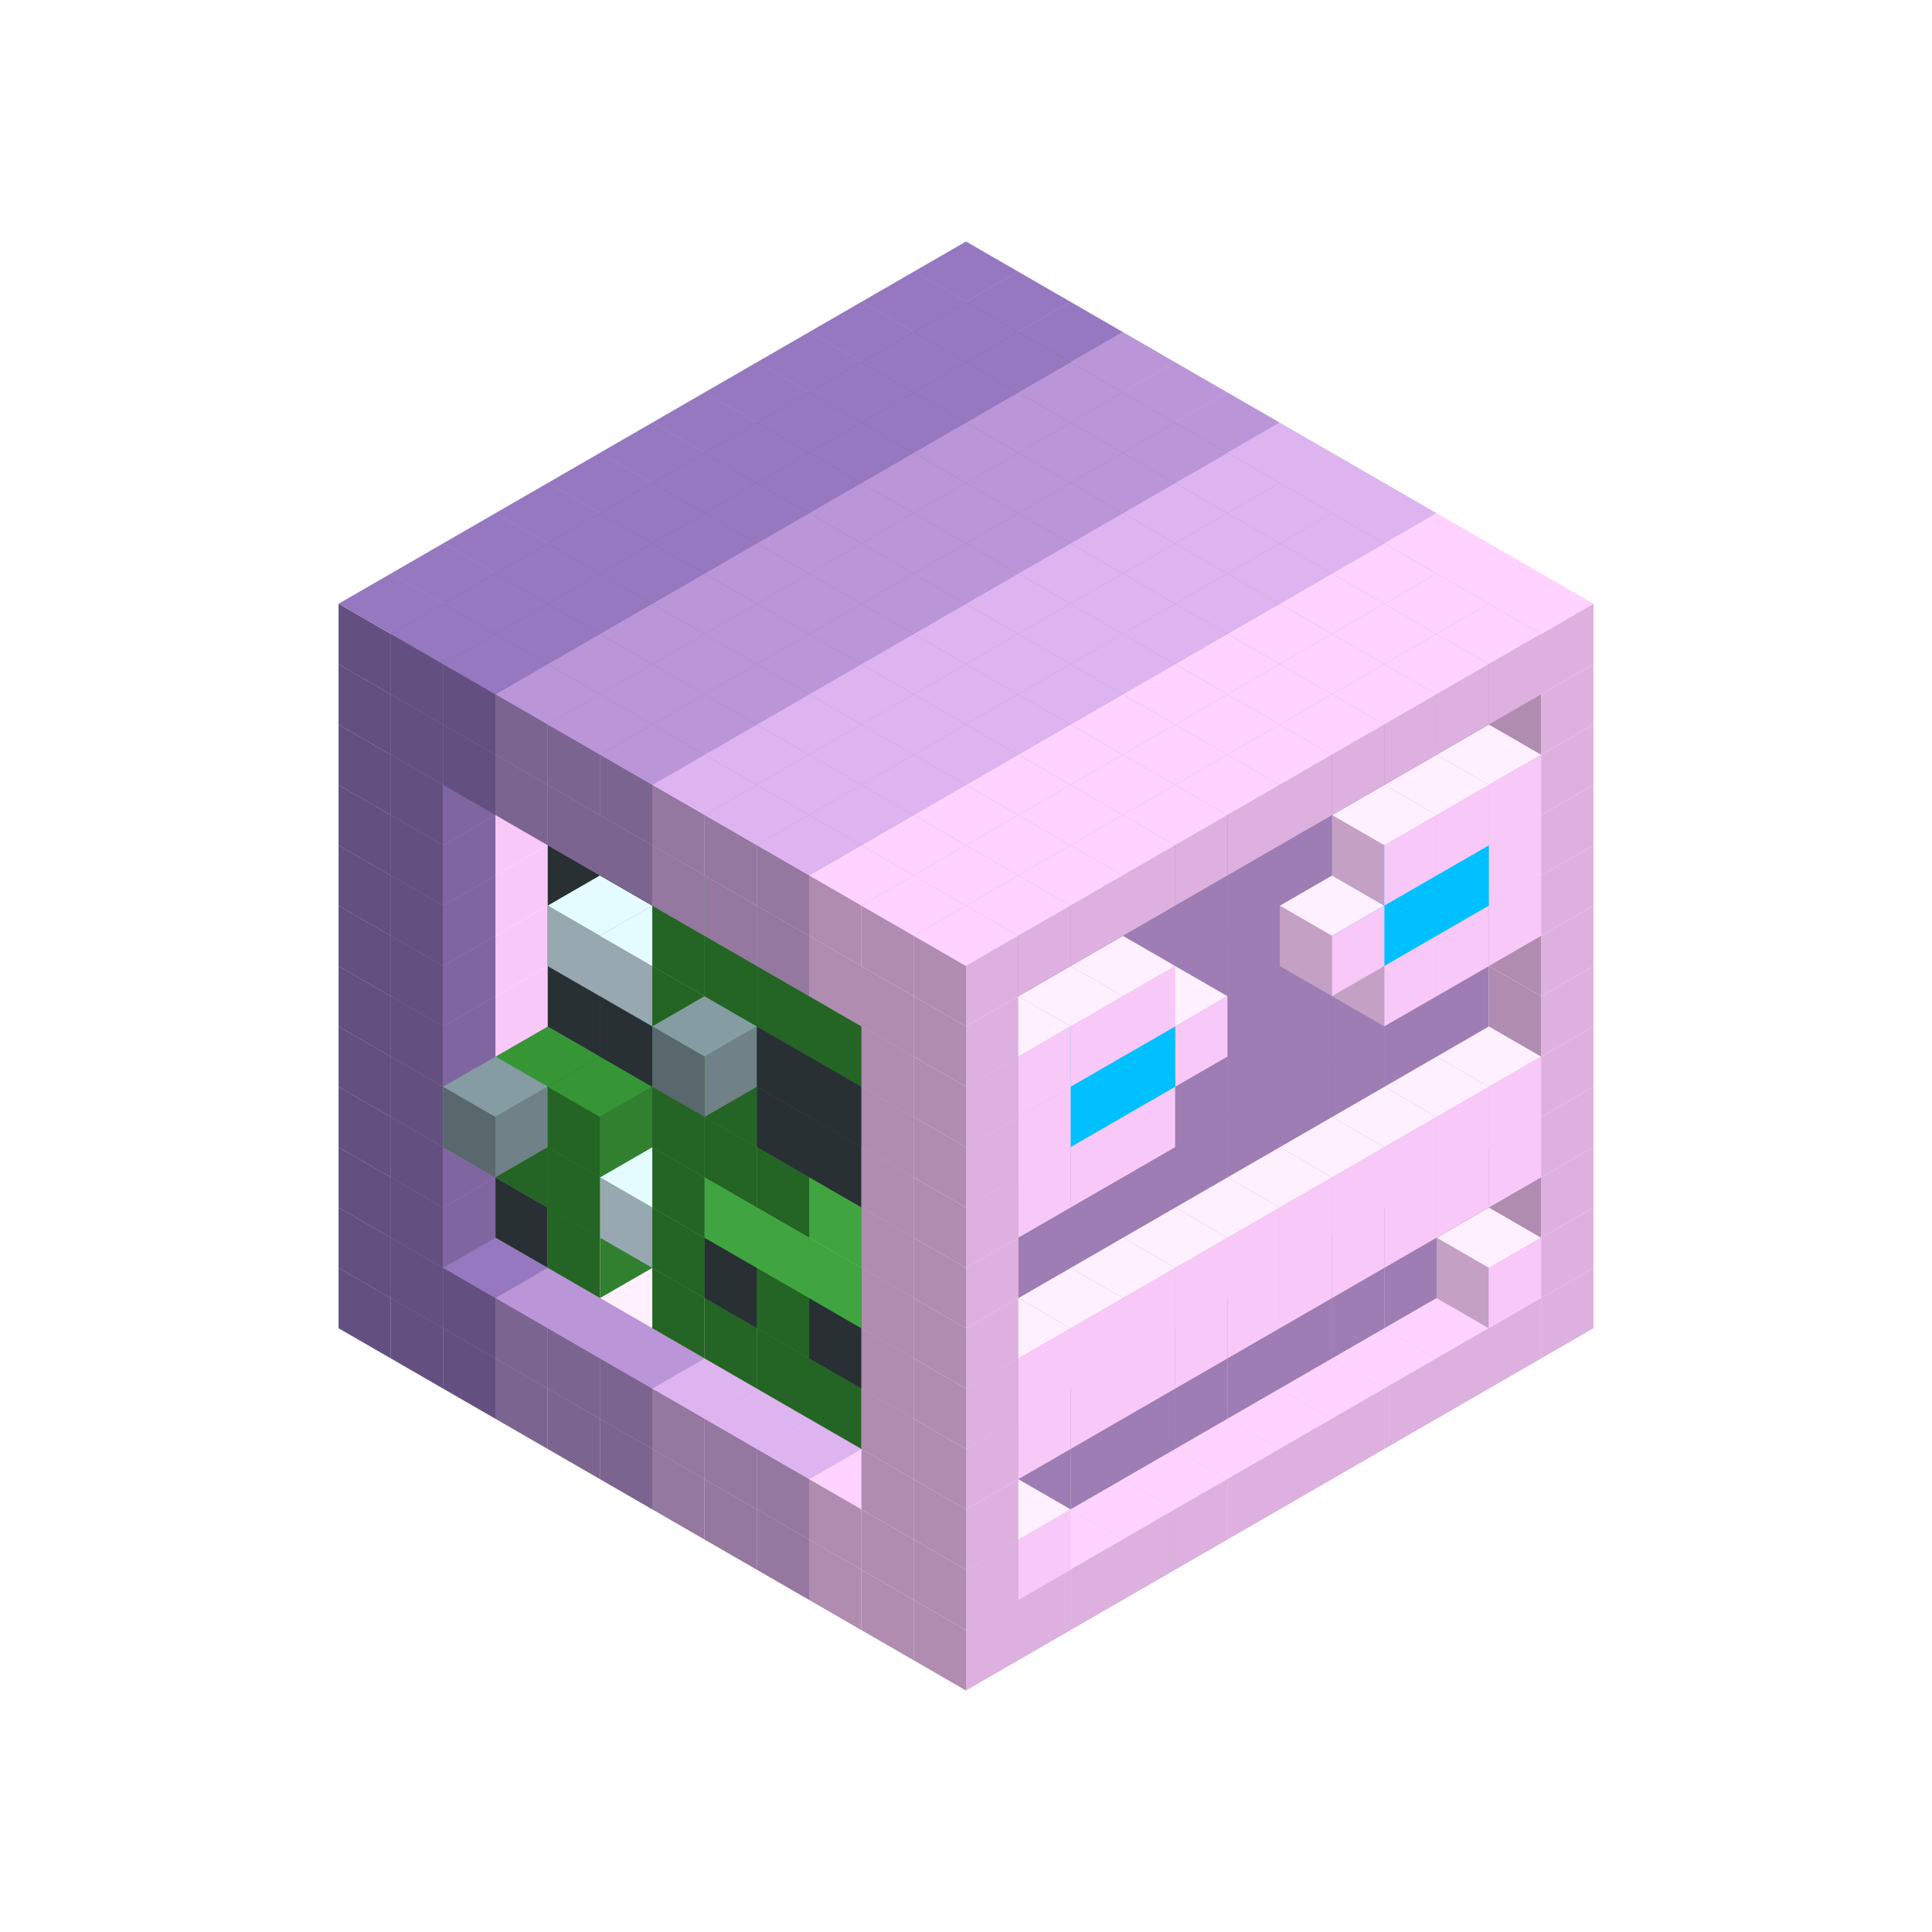 
<svg width='600' height='600' viewBox='4436371 5550000 3200000 3200000' xmlns='http://www.w3.org/2000/svg' xmlns:xlink='http://www.w3.org/1999/xlink'>
<use xlink:href='#v-0x000000c0-6' transform='translate(983738,3600000)'/>
<use xlink:href='#v-0x000000c0-6' transform='translate(1070341,3650000)'/>
<use xlink:href='#v-0x000000c0-6' transform='translate(1156944,3700000)'/>
<use xlink:href='#v-0x000000c0-2' transform='translate(1243547,3750000)'/>
<use xlink:href='#v-0x000000c0-2' transform='translate(1330150,3800000)'/>
<use xlink:href='#v-0x000000c0-2' transform='translate(1416753,3850000)'/>
<use xlink:href='#v-0x000000c0-5' transform='translate(1503356,3900000)'/>
<use xlink:href='#v-0x000000c0-5' transform='translate(1589959,3950000)'/>
<use xlink:href='#v-0x000000c0-5' transform='translate(1676562,4000000)'/>
<use xlink:href='#v-0x000000c0-4' transform='translate(1763165,4050000)'/>
<use xlink:href='#v-0x000000c0-4' transform='translate(1849768,4100000)'/>
<use xlink:href='#v-0x000000c0-4' transform='translate(2889004,3600000)'/>
<use xlink:href='#v-0x000000c0-4' transform='translate(2802401,3650000)'/>
<use xlink:href='#v-0x000000c0-4' transform='translate(2715798,3700000)'/>
<use xlink:href='#v-0x000000c0-4' transform='translate(2629195,3750000)'/>
<use xlink:href='#v-0x000000c0-4' transform='translate(2542592,3800000)'/>
<use xlink:href='#v-0x000000c0-4' transform='translate(2455989,3850000)'/>
<use xlink:href='#v-0x000000c0-4' transform='translate(2369386,3900000)'/>
<use xlink:href='#v-0x000000c0-4' transform='translate(2282783,3950000)'/>
<use xlink:href='#v-0x000000c0-4' transform='translate(2196180,4000000)'/>
<use xlink:href='#v-0x000000c0-4' transform='translate(2109577,4050000)'/>
<use xlink:href='#v-0x000000c0-4' transform='translate(2022974,4100000)'/>
<use xlink:href='#v-0x000000c0-4' transform='translate(1936371,4150000)'/>
<use xlink:href='#v-0x000000c0-6' transform='translate(983738,3500000)'/>
<use xlink:href='#v-0x000000c0-1' transform='translate(1156944,3500000)'/>
<use xlink:href='#v-0x000000c0-6' transform='translate(1070341,3550000)'/>
<use xlink:href='#v-0x000000c0-1' transform='translate(1243547,3550000)'/>
<use xlink:href='#v-0x000000c0-6' transform='translate(1156944,3600000)'/>
<use xlink:href='#v-0x000000c0-1' transform='translate(1330150,3600000)'/>
<use xlink:href='#v-0x000000c0-2' transform='translate(1243547,3650000)'/>
<use xlink:href='#v-0x000000c0-1' transform='translate(1416753,3650000)'/>
<use xlink:href='#v-0x000000c0-2' transform='translate(1330150,3700000)'/>
<use xlink:href='#v-0x000000c0-1' transform='translate(1503356,3700000)'/>
<use xlink:href='#v-0x000000c0-2' transform='translate(1416753,3750000)'/>
<use xlink:href='#v-0x000000c0-1' transform='translate(1589959,3750000)'/>
<use xlink:href='#v-0x000000c0-5' transform='translate(1503356,3800000)'/>
<use xlink:href='#v-0x000000c0-1' transform='translate(1676562,3800000)'/>
<use xlink:href='#v-0x000000c0-5' transform='translate(1589959,3850000)'/>
<use xlink:href='#v-0x000000c0-1' transform='translate(1763165,3850000)'/>
<use xlink:href='#v-0x000000c0-5' transform='translate(1676562,3900000)'/>
<use xlink:href='#v-0x000000c0-1' transform='translate(1849768,3900000)'/>
<use xlink:href='#v-0x000000c0-4' transform='translate(1763165,3950000)'/>
<use xlink:href='#v-0x000000c0-2' transform='translate(2715798,3500000)'/>
<use xlink:href='#v-0x000000c0-2' transform='translate(2629195,3550000)'/>
<use xlink:href='#v-0x000000c0-2' transform='translate(2542592,3600000)'/>
<use xlink:href='#v-0x000000c0-2' transform='translate(2455989,3650000)'/>
<use xlink:href='#v-0x000000c0-2' transform='translate(2369386,3700000)'/>
<use xlink:href='#v-0x000000c0-2' transform='translate(2282783,3750000)'/>
<use xlink:href='#v-0x000000c0-2' transform='translate(2196180,3800000)'/>
<use xlink:href='#v-0x000000c0-2' transform='translate(2109577,3850000)'/>
<use xlink:href='#v-0x000000c0-2' transform='translate(2022974,3900000)'/>
<use xlink:href='#v-0x000000c0-1' transform='translate(1936371,3950000)'/>
<use xlink:href='#v-0x000000c0-4' transform='translate(1849768,4000000)'/>
<use xlink:href='#v-0x000000c0-4' transform='translate(2889004,3500000)'/>
<use xlink:href='#v-0x000000c0-1' transform='translate(2802401,3550000)'/>
<use xlink:href='#v-0x000000c0-1' transform='translate(2022974,4000000)'/>
<use xlink:href='#v-0x000000c0-4' transform='translate(1936371,4050000)'/>
<use xlink:href='#v-0x000000c0-6' transform='translate(983738,3400000)'/>
<use xlink:href='#v-0x000000c0-1' transform='translate(1156944,3400000)'/>
<use xlink:href='#v-0x000000c0-6' transform='translate(1070341,3450000)'/>
<use xlink:href='#v-0x000000c0-9' transform='translate(1330150,3400000)'/>
<use xlink:href='#v-0x000000c0-9' transform='translate(1243547,3450000)'/>
<use xlink:href='#v-0x000000c0-9' transform='translate(1416753,3450000)'/>
<use xlink:href='#v-0x000000c0-7' transform='translate(1330150,3500000)'/>
<use xlink:href='#v-0x000000c0-9' transform='translate(1503356,3500000)'/>
<use xlink:href='#v-0x000000c0-9' transform='translate(1589959,3550000)'/>
<use xlink:href='#v-0x000000c0-7' transform='translate(1503356,3600000)'/>
<use xlink:href='#v-0x000000c0-9' transform='translate(1676562,3600000)'/>
<use xlink:href='#v-0x000000c0-7' transform='translate(1589959,3650000)'/>
<use xlink:href='#v-0x000000c0-9' transform='translate(1763165,3650000)'/>
<use xlink:href='#v-0x000000c0-7' transform='translate(1676562,3700000)'/>
<use xlink:href='#v-0x000000c0-9' transform='translate(1849768,3700000)'/>
<use xlink:href='#v-0x000000c0-7' transform='translate(1763165,3750000)'/>
<use xlink:href='#v-0x000000c0-9' transform='translate(1936371,3750000)'/>
<use xlink:href='#v-0x000000c0-7' transform='translate(1849768,3800000)'/>
<use xlink:href='#v-0x000000c0-2' transform='translate(2715798,3400000)'/>
<use xlink:href='#v-0x000000c0-2' transform='translate(2629195,3450000)'/>
<use xlink:href='#v-0x000000c0-2' transform='translate(2542592,3500000)'/>
<use xlink:href='#v-0x000000c0-2' transform='translate(2455989,3550000)'/>
<use xlink:href='#v-0x000000c0-2' transform='translate(2369386,3600000)'/>
<use xlink:href='#v-0x000000c0-2' transform='translate(2282783,3650000)'/>
<use xlink:href='#v-0x000000c0-2' transform='translate(2196180,3700000)'/>
<use xlink:href='#v-0x000000c0-2' transform='translate(2109577,3750000)'/>
<use xlink:href='#v-0x000000c0-2' transform='translate(2022974,3800000)'/>
<use xlink:href='#v-0x000000c0-1' transform='translate(1936371,3850000)'/>
<use xlink:href='#v-0x000000c0-4' transform='translate(1849768,3900000)'/>
<use xlink:href='#v-0x000000c0-4' transform='translate(2889004,3400000)'/>
<use xlink:href='#v-0x000000c0-4' transform='translate(1936371,3950000)'/>
<use xlink:href='#v-0x000000c0-6' transform='translate(983738,3300000)'/>
<use xlink:href='#v-0x000000c0-1' transform='translate(1156944,3300000)'/>
<use xlink:href='#v-0x000000c0-6' transform='translate(1070341,3350000)'/>
<use xlink:href='#v-0x000000c0-9' transform='translate(1330150,3300000)'/>
<use xlink:href='#v-0x000000c0-7' transform='translate(1243547,3350000)'/>
<use xlink:href='#v-0x000000c0-9' transform='translate(1416753,3350000)'/>
<use xlink:href='#v-0x000000c0-7' transform='translate(1330150,3400000)'/>
<use xlink:href='#v-0x000000c0-9' transform='translate(1503356,3400000)'/>
<use xlink:href='#v-0x000000c0-11' transform='translate(1416753,3450000)'/>
<use xlink:href='#v-0x000000c0-9' transform='translate(1589959,3450000)'/>
<use xlink:href='#v-0x000000c0-7' transform='translate(1503356,3500000)'/>
<use xlink:href='#v-0x000000c0-9' transform='translate(1676562,3500000)'/>
<use xlink:href='#v-0x000000c0-9' transform='translate(1589959,3550000)'/>
<use xlink:href='#v-0x000000c0-9' transform='translate(1763165,3550000)'/>
<use xlink:href='#v-0x000000c0-7' transform='translate(1676562,3600000)'/>
<use xlink:href='#v-0x000000c0-9' transform='translate(1849768,3600000)'/>
<use xlink:href='#v-0x000000c0-9' transform='translate(1763165,3650000)'/>
<use xlink:href='#v-0x000000c0-9' transform='translate(1936371,3650000)'/>
<use xlink:href='#v-0x000000c0-7' transform='translate(1849768,3700000)'/>
<use xlink:href='#v-0x000000c0-2' transform='translate(2715798,3300000)'/>
<use xlink:href='#v-0x000000c0-2' transform='translate(2629195,3350000)'/>
<use xlink:href='#v-0x000000c0-2' transform='translate(2542592,3400000)'/>
<use xlink:href='#v-0x000000c0-2' transform='translate(2455989,3450000)'/>
<use xlink:href='#v-0x000000c0-2' transform='translate(2369386,3500000)'/>
<use xlink:href='#v-0x000000c0-2' transform='translate(2282783,3550000)'/>
<use xlink:href='#v-0x000000c0-2' transform='translate(2196180,3600000)'/>
<use xlink:href='#v-0x000000c0-2' transform='translate(2109577,3650000)'/>
<use xlink:href='#v-0x000000c0-2' transform='translate(2022974,3700000)'/>
<use xlink:href='#v-0x000000c0-1' transform='translate(1936371,3750000)'/>
<use xlink:href='#v-0x000000c0-4' transform='translate(1849768,3800000)'/>
<use xlink:href='#v-0x000000c0-4' transform='translate(2889004,3300000)'/>
<use xlink:href='#v-0x000000c0-1' transform='translate(2802401,3350000)'/>
<use xlink:href='#v-0x000000c0-1' transform='translate(2715798,3400000)'/>
<use xlink:href='#v-0x000000c0-1' transform='translate(2629195,3450000)'/>
<use xlink:href='#v-0x000000c0-1' transform='translate(2542592,3500000)'/>
<use xlink:href='#v-0x000000c0-1' transform='translate(2455989,3550000)'/>
<use xlink:href='#v-0x000000c0-1' transform='translate(2369386,3600000)'/>
<use xlink:href='#v-0x000000c0-1' transform='translate(2282783,3650000)'/>
<use xlink:href='#v-0x000000c0-1' transform='translate(2196180,3700000)'/>
<use xlink:href='#v-0x000000c0-1' transform='translate(2109577,3750000)'/>
<use xlink:href='#v-0x000000c0-1' transform='translate(2022974,3800000)'/>
<use xlink:href='#v-0x000000c0-4' transform='translate(1936371,3850000)'/>
<use xlink:href='#v-0x000000c0-6' transform='translate(983738,3200000)'/>
<use xlink:href='#v-0x000000c0-1' transform='translate(1156944,3200000)'/>
<use xlink:href='#v-0x000000c0-6' transform='translate(1070341,3250000)'/>
<use xlink:href='#v-0x000000c0-9' transform='translate(1330150,3200000)'/>
<use xlink:href='#v-0x000000c0-7' transform='translate(1243547,3250000)'/>
<use xlink:href='#v-0x000000c0-10' transform='translate(1156944,3300000)'/>
<use xlink:href='#v-0x000000c0-9' transform='translate(1416753,3250000)'/>
<use xlink:href='#v-0x000000c0-7' transform='translate(1330150,3300000)'/>
<use xlink:href='#v-0x000000c0-9' transform='translate(1503356,3300000)'/>
<use xlink:href='#v-0x000000c0-9' transform='translate(1589959,3350000)'/>
<use xlink:href='#v-0x000000c0-7' transform='translate(1503356,3400000)'/>
<use xlink:href='#v-0x000000c0-9' transform='translate(1676562,3400000)'/>
<use xlink:href='#v-0x000000c0-8' transform='translate(1589959,3450000)'/>
<use xlink:href='#v-0x000000c0-9' transform='translate(1763165,3450000)'/>
<use xlink:href='#v-0x000000c0-8' transform='translate(1676562,3500000)'/>
<use xlink:href='#v-0x000000c0-9' transform='translate(1849768,3500000)'/>
<use xlink:href='#v-0x000000c0-8' transform='translate(1763165,3550000)'/>
<use xlink:href='#v-0x000000c0-9' transform='translate(1936371,3550000)'/>
<use xlink:href='#v-0x000000c0-7' transform='translate(1849768,3600000)'/>
<use xlink:href='#v-0x000000c0-2' transform='translate(2715798,3200000)'/>
<use xlink:href='#v-0x000000c0-2' transform='translate(2629195,3250000)'/>
<use xlink:href='#v-0x000000c0-2' transform='translate(2542592,3300000)'/>
<use xlink:href='#v-0x000000c0-2' transform='translate(2455989,3350000)'/>
<use xlink:href='#v-0x000000c0-2' transform='translate(2369386,3400000)'/>
<use xlink:href='#v-0x000000c0-2' transform='translate(2282783,3450000)'/>
<use xlink:href='#v-0x000000c0-2' transform='translate(2196180,3500000)'/>
<use xlink:href='#v-0x000000c0-2' transform='translate(2109577,3550000)'/>
<use xlink:href='#v-0x000000c0-2' transform='translate(2022974,3600000)'/>
<use xlink:href='#v-0x000000c0-1' transform='translate(1936371,3650000)'/>
<use xlink:href='#v-0x000000c0-4' transform='translate(1849768,3700000)'/>
<use xlink:href='#v-0x000000c0-4' transform='translate(2889004,3200000)'/>
<use xlink:href='#v-0x000000c0-1' transform='translate(2802401,3250000)'/>
<use xlink:href='#v-0x000000c0-1' transform='translate(2715798,3300000)'/>
<use xlink:href='#v-0x000000c0-1' transform='translate(2629195,3350000)'/>
<use xlink:href='#v-0x000000c0-1' transform='translate(2542592,3400000)'/>
<use xlink:href='#v-0x000000c0-1' transform='translate(2455989,3450000)'/>
<use xlink:href='#v-0x000000c0-1' transform='translate(2369386,3500000)'/>
<use xlink:href='#v-0x000000c0-1' transform='translate(2282783,3550000)'/>
<use xlink:href='#v-0x000000c0-1' transform='translate(2196180,3600000)'/>
<use xlink:href='#v-0x000000c0-1' transform='translate(2109577,3650000)'/>
<use xlink:href='#v-0x000000c0-1' transform='translate(2022974,3700000)'/>
<use xlink:href='#v-0x000000c0-4' transform='translate(1936371,3750000)'/>
<use xlink:href='#v-0x000000c0-6' transform='translate(983738,3100000)'/>
<use xlink:href='#v-0x000000c0-1' transform='translate(1156944,3100000)'/>
<use xlink:href='#v-0x000000c0-6' transform='translate(1070341,3150000)'/>
<use xlink:href='#v-0x000000c0-9' transform='translate(1330150,3100000)'/>
<use xlink:href='#v-0x000000c0-9' transform='translate(1416753,3150000)'/>
<use xlink:href='#v-0x000000c0-9' transform='translate(1503356,3200000)'/>
<use xlink:href='#v-0x000000c0-9' transform='translate(1589959,3250000)'/>
<use xlink:href='#v-0x000000c0-7' transform='translate(1503356,3300000)'/>
<use xlink:href='#v-0x000000c0-9' transform='translate(1676562,3300000)'/>
<use xlink:href='#v-0x000000c0-7' transform='translate(1589959,3350000)'/>
<use xlink:href='#v-0x000000c0-9' transform='translate(1763165,3350000)'/>
<use xlink:href='#v-0x000000c0-7' transform='translate(1676562,3400000)'/>
<use xlink:href='#v-0x000000c0-9' transform='translate(1849768,3400000)'/>
<use xlink:href='#v-0x000000c0-8' transform='translate(1763165,3450000)'/>
<use xlink:href='#v-0x000000c0-9' transform='translate(1936371,3450000)'/>
<use xlink:href='#v-0x000000c0-7' transform='translate(1849768,3500000)'/>
<use xlink:href='#v-0x000000c0-2' transform='translate(2715798,3100000)'/>
<use xlink:href='#v-0x000000c0-2' transform='translate(2629195,3150000)'/>
<use xlink:href='#v-0x000000c0-2' transform='translate(2542592,3200000)'/>
<use xlink:href='#v-0x000000c0-2' transform='translate(2455989,3250000)'/>
<use xlink:href='#v-0x000000c0-2' transform='translate(2369386,3300000)'/>
<use xlink:href='#v-0x000000c0-2' transform='translate(2282783,3350000)'/>
<use xlink:href='#v-0x000000c0-2' transform='translate(2196180,3400000)'/>
<use xlink:href='#v-0x000000c0-2' transform='translate(2109577,3450000)'/>
<use xlink:href='#v-0x000000c0-2' transform='translate(2022974,3500000)'/>
<use xlink:href='#v-0x000000c0-1' transform='translate(1936371,3550000)'/>
<use xlink:href='#v-0x000000c0-4' transform='translate(1849768,3600000)'/>
<use xlink:href='#v-0x000000c0-4' transform='translate(2889004,3100000)'/>
<use xlink:href='#v-0x000000c0-4' transform='translate(1936371,3650000)'/>
<use xlink:href='#v-0x000000c0-6' transform='translate(983738,3000000)'/>
<use xlink:href='#v-0x000000c0-1' transform='translate(1156944,3000000)'/>
<use xlink:href='#v-0x000000c0-6' transform='translate(1070341,3050000)'/>
<use xlink:href='#v-0x000000c0-9' transform='translate(1330150,3000000)'/>
<use xlink:href='#v-0x000000c0-9' transform='translate(1416753,3050000)'/>
<use xlink:href='#v-0x000000c0-9' transform='translate(1503356,3100000)'/>
<use xlink:href='#v-0x000000c0-9' transform='translate(1589959,3150000)'/>
<use xlink:href='#v-0x000000c0-7' transform='translate(1503356,3200000)'/>
<use xlink:href='#v-0x000000c0-9' transform='translate(1676562,3200000)'/>
<use xlink:href='#v-0x000000c0-7' transform='translate(1589959,3250000)'/>
<use xlink:href='#v-0x000000c0-9' transform='translate(1763165,3250000)'/>
<use xlink:href='#v-0x000000c0-9' transform='translate(1676562,3300000)'/>
<use xlink:href='#v-0x000000c0-9' transform='translate(1849768,3300000)'/>
<use xlink:href='#v-0x000000c0-9' transform='translate(1763165,3350000)'/>
<use xlink:href='#v-0x000000c0-9' transform='translate(1936371,3350000)'/>
<use xlink:href='#v-0x000000c0-7' transform='translate(1849768,3400000)'/>
<use xlink:href='#v-0x000000c0-2' transform='translate(2715798,3000000)'/>
<use xlink:href='#v-0x000000c0-2' transform='translate(2629195,3050000)'/>
<use xlink:href='#v-0x000000c0-2' transform='translate(2542592,3100000)'/>
<use xlink:href='#v-0x000000c0-2' transform='translate(2455989,3150000)'/>
<use xlink:href='#v-0x000000c0-2' transform='translate(2369386,3200000)'/>
<use xlink:href='#v-0x000000c0-2' transform='translate(2282783,3250000)'/>
<use xlink:href='#v-0x000000c0-2' transform='translate(2196180,3300000)'/>
<use xlink:href='#v-0x000000c0-2' transform='translate(2109577,3350000)'/>
<use xlink:href='#v-0x000000c0-2' transform='translate(2022974,3400000)'/>
<use xlink:href='#v-0x000000c0-1' transform='translate(1936371,3450000)'/>
<use xlink:href='#v-0x000000c0-4' transform='translate(1849768,3500000)'/>
<use xlink:href='#v-0x000000c0-4' transform='translate(2889004,3000000)'/>
<use xlink:href='#v-0x000000c0-4' transform='translate(1936371,3550000)'/>
<use xlink:href='#v-0x000000c0-6' transform='translate(983738,2900000)'/>
<use xlink:href='#v-0x000000c0-1' transform='translate(1156944,2900000)'/>
<use xlink:href='#v-0x000000c0-6' transform='translate(1070341,2950000)'/>
<use xlink:href='#v-0x000000c0-9' transform='translate(1330150,2900000)'/>
<use xlink:href='#v-0x000000c0-9' transform='translate(1416753,2950000)'/>
<use xlink:href='#v-0x000000c0-11' transform='translate(1330150,3000000)'/>
<use xlink:href='#v-0x000000c0-9' transform='translate(1503356,3000000)'/>
<use xlink:href='#v-0x000000c0-11' transform='translate(1416753,3050000)'/>
<use xlink:href='#v-0x000000c0-9' transform='translate(1589959,3050000)'/>
<use xlink:href='#v-0x000000c0-7' transform='translate(1503356,3100000)'/>
<use xlink:href='#v-0x000000c0-9' transform='translate(1676562,3100000)'/>
<use xlink:href='#v-0x000000c0-7' transform='translate(1589959,3150000)'/>
<use xlink:href='#v-0x000000c0-10' transform='translate(1503356,3200000)'/>
<use xlink:href='#v-0x000000c0-9' transform='translate(1763165,3150000)'/>
<use xlink:href='#v-0x000000c0-9' transform='translate(1676562,3200000)'/>
<use xlink:href='#v-0x000000c0-9' transform='translate(1849768,3200000)'/>
<use xlink:href='#v-0x000000c0-9' transform='translate(1763165,3250000)'/>
<use xlink:href='#v-0x000000c0-9' transform='translate(1936371,3250000)'/>
<use xlink:href='#v-0x000000c0-7' transform='translate(1849768,3300000)'/>
<use xlink:href='#v-0x000000c0-2' transform='translate(2715798,2900000)'/>
<use xlink:href='#v-0x000000c0-2' transform='translate(2629195,2950000)'/>
<use xlink:href='#v-0x000000c0-2' transform='translate(2542592,3000000)'/>
<use xlink:href='#v-0x000000c0-2' transform='translate(2455989,3050000)'/>
<use xlink:href='#v-0x000000c0-2' transform='translate(2369386,3100000)'/>
<use xlink:href='#v-0x000000c0-2' transform='translate(2282783,3150000)'/>
<use xlink:href='#v-0x000000c0-2' transform='translate(2196180,3200000)'/>
<use xlink:href='#v-0x000000c0-2' transform='translate(2109577,3250000)'/>
<use xlink:href='#v-0x000000c0-2' transform='translate(2022974,3300000)'/>
<use xlink:href='#v-0x000000c0-1' transform='translate(1936371,3350000)'/>
<use xlink:href='#v-0x000000c0-4' transform='translate(1849768,3400000)'/>
<use xlink:href='#v-0x000000c0-4' transform='translate(2889004,2900000)'/>
<use xlink:href='#v-0x000000c0-1' transform='translate(2802401,2950000)'/>
<use xlink:href='#v-0x000000c0-1' transform='translate(2715798,3000000)'/>
<use xlink:href='#v-0x000000c0-1' transform='translate(2629195,3050000)'/>
<use xlink:href='#v-0x000000c0-1' transform='translate(2196180,3300000)'/>
<use xlink:href='#v-0x000000c0-1' transform='translate(2109577,3350000)'/>
<use xlink:href='#v-0x000000c0-1' transform='translate(2022974,3400000)'/>
<use xlink:href='#v-0x000000c0-4' transform='translate(1936371,3450000)'/>
<use xlink:href='#v-0x000000c0-6' transform='translate(983738,2800000)'/>
<use xlink:href='#v-0x000000c0-1' transform='translate(1156944,2800000)'/>
<use xlink:href='#v-0x000000c0-6' transform='translate(1070341,2850000)'/>
<use xlink:href='#v-0x000000c0-9' transform='translate(1330150,2800000)'/>
<use xlink:href='#v-0x000000c0-9' transform='translate(1416753,2850000)'/>
<use xlink:href='#v-0x000000c0-9' transform='translate(1503356,2900000)'/>
<use xlink:href='#v-0x000000c0-9' transform='translate(1589959,2950000)'/>
<use xlink:href='#v-0x000000c0-7' transform='translate(1503356,3000000)'/>
<use xlink:href='#v-0x000000c0-9' transform='translate(1676562,3000000)'/>
<use xlink:href='#v-0x000000c0-7' transform='translate(1589959,3050000)'/>
<use xlink:href='#v-0x000000c0-9' transform='translate(1763165,3050000)'/>
<use xlink:href='#v-0x000000c0-7' transform='translate(1676562,3100000)'/>
<use xlink:href='#v-0x000000c0-9' transform='translate(1849768,3100000)'/>
<use xlink:href='#v-0x000000c0-7' transform='translate(1763165,3150000)'/>
<use xlink:href='#v-0x000000c0-9' transform='translate(1936371,3150000)'/>
<use xlink:href='#v-0x000000c0-7' transform='translate(1849768,3200000)'/>
<use xlink:href='#v-0x000000c0-2' transform='translate(2715798,2800000)'/>
<use xlink:href='#v-0x000000c0-2' transform='translate(2629195,2850000)'/>
<use xlink:href='#v-0x000000c0-2' transform='translate(2542592,2900000)'/>
<use xlink:href='#v-0x000000c0-2' transform='translate(2455989,2950000)'/>
<use xlink:href='#v-0x000000c0-2' transform='translate(2369386,3000000)'/>
<use xlink:href='#v-0x000000c0-2' transform='translate(2282783,3050000)'/>
<use xlink:href='#v-0x000000c0-2' transform='translate(2196180,3100000)'/>
<use xlink:href='#v-0x000000c0-2' transform='translate(2109577,3150000)'/>
<use xlink:href='#v-0x000000c0-2' transform='translate(2022974,3200000)'/>
<use xlink:href='#v-0x000000c0-1' transform='translate(1936371,3250000)'/>
<use xlink:href='#v-0x000000c0-4' transform='translate(1849768,3300000)'/>
<use xlink:href='#v-0x000000c0-4' transform='translate(2889004,2800000)'/>
<use xlink:href='#v-0x000000c0-1' transform='translate(2802401,2850000)'/>
<use xlink:href='#v-0x000000c0-3' transform='translate(2715798,2900000)'/>
<use xlink:href='#v-0x000000c0-3' transform='translate(2629195,2950000)'/>
<use xlink:href='#v-0x000000c0-1' transform='translate(2542592,3000000)'/>
<use xlink:href='#v-0x000000c0-1' transform='translate(2282783,3150000)'/>
<use xlink:href='#v-0x000000c0-3' transform='translate(2196180,3200000)'/>
<use xlink:href='#v-0x000000c0-3' transform='translate(2109577,3250000)'/>
<use xlink:href='#v-0x000000c0-1' transform='translate(2022974,3300000)'/>
<use xlink:href='#v-0x000000c0-4' transform='translate(1936371,3350000)'/>
<use xlink:href='#v-0x000000c0-6' transform='translate(983738,2700000)'/>
<use xlink:href='#v-0x000000c0-1' transform='translate(1156944,2700000)'/>
<use xlink:href='#v-0x000000c0-6' transform='translate(1070341,2750000)'/>
<use xlink:href='#v-0x000000c0-9' transform='translate(1330150,2700000)'/>
<use xlink:href='#v-0x000000c0-9' transform='translate(1416753,2750000)'/>
<use xlink:href='#v-0x000000c0-9' transform='translate(1503356,2800000)'/>
<use xlink:href='#v-0x000000c0-9' transform='translate(1589959,2850000)'/>
<use xlink:href='#v-0x000000c0-9' transform='translate(1676562,2900000)'/>
<use xlink:href='#v-0x000000c0-9' transform='translate(1763165,2950000)'/>
<use xlink:href='#v-0x000000c0-9' transform='translate(1849768,3000000)'/>
<use xlink:href='#v-0x000000c0-9' transform='translate(1936371,3050000)'/>
<use xlink:href='#v-0x000000c0-2' transform='translate(2715798,2700000)'/>
<use xlink:href='#v-0x000000c0-2' transform='translate(2629195,2750000)'/>
<use xlink:href='#v-0x000000c0-2' transform='translate(2542592,2800000)'/>
<use xlink:href='#v-0x000000c0-2' transform='translate(2455989,2850000)'/>
<use xlink:href='#v-0x000000c0-2' transform='translate(2369386,2900000)'/>
<use xlink:href='#v-0x000000c0-2' transform='translate(2282783,2950000)'/>
<use xlink:href='#v-0x000000c0-2' transform='translate(2196180,3000000)'/>
<use xlink:href='#v-0x000000c0-2' transform='translate(2109577,3050000)'/>
<use xlink:href='#v-0x000000c0-2' transform='translate(2022974,3100000)'/>
<use xlink:href='#v-0x000000c0-1' transform='translate(1936371,3150000)'/>
<use xlink:href='#v-0x000000c0-4' transform='translate(1849768,3200000)'/>
<use xlink:href='#v-0x000000c0-4' transform='translate(2889004,2700000)'/>
<use xlink:href='#v-0x000000c0-1' transform='translate(2802401,2750000)'/>
<use xlink:href='#v-0x000000c0-1' transform='translate(2715798,2800000)'/>
<use xlink:href='#v-0x000000c0-1' transform='translate(2629195,2850000)'/>
<use xlink:href='#v-0x000000c0-1' transform='translate(2196180,3100000)'/>
<use xlink:href='#v-0x000000c0-1' transform='translate(2109577,3150000)'/>
<use xlink:href='#v-0x000000c0-1' transform='translate(2022974,3200000)'/>
<use xlink:href='#v-0x000000c0-4' transform='translate(1936371,3250000)'/>
<use xlink:href='#v-0x000000c0-6' transform='translate(983738,2600000)'/>
<use xlink:href='#v-0x000000c0-1' transform='translate(1156944,2600000)'/>
<use xlink:href='#v-0x000000c0-6' transform='translate(1070341,2650000)'/>
<use xlink:href='#v-0x000000c0-1' transform='translate(1243547,2650000)'/>
<use xlink:href='#v-0x000000c0-6' transform='translate(1156944,2700000)'/>
<use xlink:href='#v-0x000000c0-1' transform='translate(1330150,2700000)'/>
<use xlink:href='#v-0x000000c0-2' transform='translate(1243547,2750000)'/>
<use xlink:href='#v-0x000000c0-1' transform='translate(1416753,2750000)'/>
<use xlink:href='#v-0x000000c0-2' transform='translate(1330150,2800000)'/>
<use xlink:href='#v-0x000000c0-1' transform='translate(1503356,2800000)'/>
<use xlink:href='#v-0x000000c0-2' transform='translate(1416753,2850000)'/>
<use xlink:href='#v-0x000000c0-1' transform='translate(1589959,2850000)'/>
<use xlink:href='#v-0x000000c0-5' transform='translate(1503356,2900000)'/>
<use xlink:href='#v-0x000000c0-1' transform='translate(1676562,2900000)'/>
<use xlink:href='#v-0x000000c0-5' transform='translate(1589959,2950000)'/>
<use xlink:href='#v-0x000000c0-1' transform='translate(1763165,2950000)'/>
<use xlink:href='#v-0x000000c0-5' transform='translate(1676562,3000000)'/>
<use xlink:href='#v-0x000000c0-1' transform='translate(1849768,3000000)'/>
<use xlink:href='#v-0x000000c0-4' transform='translate(1763165,3050000)'/>
<use xlink:href='#v-0x000000c0-2' transform='translate(2715798,2600000)'/>
<use xlink:href='#v-0x000000c0-2' transform='translate(2629195,2650000)'/>
<use xlink:href='#v-0x000000c0-2' transform='translate(2542592,2700000)'/>
<use xlink:href='#v-0x000000c0-2' transform='translate(2455989,2750000)'/>
<use xlink:href='#v-0x000000c0-2' transform='translate(2369386,2800000)'/>
<use xlink:href='#v-0x000000c0-2' transform='translate(2282783,2850000)'/>
<use xlink:href='#v-0x000000c0-2' transform='translate(2196180,2900000)'/>
<use xlink:href='#v-0x000000c0-2' transform='translate(2109577,2950000)'/>
<use xlink:href='#v-0x000000c0-2' transform='translate(2022974,3000000)'/>
<use xlink:href='#v-0x000000c0-1' transform='translate(1936371,3050000)'/>
<use xlink:href='#v-0x000000c0-4' transform='translate(1849768,3100000)'/>
<use xlink:href='#v-0x000000c0-4' transform='translate(2889004,2600000)'/>
<use xlink:href='#v-0x000000c0-4' transform='translate(1936371,3150000)'/>
<use xlink:href='#v-0x000000c0-6' transform='translate(1936371,1950000)'/>
<use xlink:href='#v-0x000000c0-6' transform='translate(1849768,2000000)'/>
<use xlink:href='#v-0x000000c0-6' transform='translate(1763165,2050000)'/>
<use xlink:href='#v-0x000000c0-6' transform='translate(1676562,2100000)'/>
<use xlink:href='#v-0x000000c0-6' transform='translate(1589959,2150000)'/>
<use xlink:href='#v-0x000000c0-6' transform='translate(1503356,2200000)'/>
<use xlink:href='#v-0x000000c0-6' transform='translate(1416753,2250000)'/>
<use xlink:href='#v-0x000000c0-6' transform='translate(1330150,2300000)'/>
<use xlink:href='#v-0x000000c0-6' transform='translate(1243547,2350000)'/>
<use xlink:href='#v-0x000000c0-6' transform='translate(1156944,2400000)'/>
<use xlink:href='#v-0x000000c0-6' transform='translate(1070341,2450000)'/>
<use xlink:href='#v-0x000000c0-6' transform='translate(983738,2500000)'/>
<use xlink:href='#v-0x000000c0-6' transform='translate(2022974,2000000)'/>
<use xlink:href='#v-0x000000c0-6' transform='translate(1936371,2050000)'/>
<use xlink:href='#v-0x000000c0-6' transform='translate(1849768,2100000)'/>
<use xlink:href='#v-0x000000c0-6' transform='translate(1763165,2150000)'/>
<use xlink:href='#v-0x000000c0-6' transform='translate(1676562,2200000)'/>
<use xlink:href='#v-0x000000c0-6' transform='translate(1589959,2250000)'/>
<use xlink:href='#v-0x000000c0-6' transform='translate(1503356,2300000)'/>
<use xlink:href='#v-0x000000c0-6' transform='translate(1416753,2350000)'/>
<use xlink:href='#v-0x000000c0-6' transform='translate(1330150,2400000)'/>
<use xlink:href='#v-0x000000c0-6' transform='translate(1243547,2450000)'/>
<use xlink:href='#v-0x000000c0-6' transform='translate(1156944,2500000)'/>
<use xlink:href='#v-0x000000c0-6' transform='translate(1070341,2550000)'/>
<use xlink:href='#v-0x000000c0-6' transform='translate(2109577,2050000)'/>
<use xlink:href='#v-0x000000c0-6' transform='translate(2022974,2100000)'/>
<use xlink:href='#v-0x000000c0-6' transform='translate(1936371,2150000)'/>
<use xlink:href='#v-0x000000c0-6' transform='translate(1849768,2200000)'/>
<use xlink:href='#v-0x000000c0-6' transform='translate(1763165,2250000)'/>
<use xlink:href='#v-0x000000c0-6' transform='translate(1676562,2300000)'/>
<use xlink:href='#v-0x000000c0-6' transform='translate(1589959,2350000)'/>
<use xlink:href='#v-0x000000c0-6' transform='translate(1503356,2400000)'/>
<use xlink:href='#v-0x000000c0-6' transform='translate(1416753,2450000)'/>
<use xlink:href='#v-0x000000c0-6' transform='translate(1330150,2500000)'/>
<use xlink:href='#v-0x000000c0-6' transform='translate(1243547,2550000)'/>
<use xlink:href='#v-0x000000c0-6' transform='translate(1156944,2600000)'/>
<use xlink:href='#v-0x000000c0-2' transform='translate(2196180,2100000)'/>
<use xlink:href='#v-0x000000c0-2' transform='translate(2109577,2150000)'/>
<use xlink:href='#v-0x000000c0-2' transform='translate(2022974,2200000)'/>
<use xlink:href='#v-0x000000c0-2' transform='translate(1936371,2250000)'/>
<use xlink:href='#v-0x000000c0-2' transform='translate(1849768,2300000)'/>
<use xlink:href='#v-0x000000c0-2' transform='translate(1763165,2350000)'/>
<use xlink:href='#v-0x000000c0-2' transform='translate(1676562,2400000)'/>
<use xlink:href='#v-0x000000c0-2' transform='translate(1589959,2450000)'/>
<use xlink:href='#v-0x000000c0-2' transform='translate(1503356,2500000)'/>
<use xlink:href='#v-0x000000c0-2' transform='translate(1416753,2550000)'/>
<use xlink:href='#v-0x000000c0-2' transform='translate(1330150,2600000)'/>
<use xlink:href='#v-0x000000c0-2' transform='translate(1243547,2650000)'/>
<use xlink:href='#v-0x000000c0-2' transform='translate(2282783,2150000)'/>
<use xlink:href='#v-0x000000c0-2' transform='translate(2196180,2200000)'/>
<use xlink:href='#v-0x000000c0-2' transform='translate(2109577,2250000)'/>
<use xlink:href='#v-0x000000c0-2' transform='translate(2022974,2300000)'/>
<use xlink:href='#v-0x000000c0-2' transform='translate(1936371,2350000)'/>
<use xlink:href='#v-0x000000c0-2' transform='translate(1849768,2400000)'/>
<use xlink:href='#v-0x000000c0-2' transform='translate(1763165,2450000)'/>
<use xlink:href='#v-0x000000c0-2' transform='translate(1676562,2500000)'/>
<use xlink:href='#v-0x000000c0-2' transform='translate(1589959,2550000)'/>
<use xlink:href='#v-0x000000c0-2' transform='translate(1503356,2600000)'/>
<use xlink:href='#v-0x000000c0-2' transform='translate(1416753,2650000)'/>
<use xlink:href='#v-0x000000c0-2' transform='translate(1330150,2700000)'/>
<use xlink:href='#v-0x000000c0-2' transform='translate(2369386,2200000)'/>
<use xlink:href='#v-0x000000c0-2' transform='translate(2282783,2250000)'/>
<use xlink:href='#v-0x000000c0-2' transform='translate(2196180,2300000)'/>
<use xlink:href='#v-0x000000c0-2' transform='translate(2109577,2350000)'/>
<use xlink:href='#v-0x000000c0-2' transform='translate(2022974,2400000)'/>
<use xlink:href='#v-0x000000c0-2' transform='translate(1936371,2450000)'/>
<use xlink:href='#v-0x000000c0-2' transform='translate(1849768,2500000)'/>
<use xlink:href='#v-0x000000c0-2' transform='translate(1763165,2550000)'/>
<use xlink:href='#v-0x000000c0-2' transform='translate(1676562,2600000)'/>
<use xlink:href='#v-0x000000c0-2' transform='translate(1589959,2650000)'/>
<use xlink:href='#v-0x000000c0-2' transform='translate(1503356,2700000)'/>
<use xlink:href='#v-0x000000c0-2' transform='translate(1416753,2750000)'/>
<use xlink:href='#v-0x000000c0-5' transform='translate(2455989,2250000)'/>
<use xlink:href='#v-0x000000c0-5' transform='translate(2369386,2300000)'/>
<use xlink:href='#v-0x000000c0-5' transform='translate(2282783,2350000)'/>
<use xlink:href='#v-0x000000c0-5' transform='translate(2196180,2400000)'/>
<use xlink:href='#v-0x000000c0-5' transform='translate(2109577,2450000)'/>
<use xlink:href='#v-0x000000c0-5' transform='translate(2022974,2500000)'/>
<use xlink:href='#v-0x000000c0-5' transform='translate(1936371,2550000)'/>
<use xlink:href='#v-0x000000c0-5' transform='translate(1849768,2600000)'/>
<use xlink:href='#v-0x000000c0-5' transform='translate(1763165,2650000)'/>
<use xlink:href='#v-0x000000c0-5' transform='translate(1676562,2700000)'/>
<use xlink:href='#v-0x000000c0-5' transform='translate(1589959,2750000)'/>
<use xlink:href='#v-0x000000c0-5' transform='translate(1503356,2800000)'/>
<use xlink:href='#v-0x000000c0-5' transform='translate(2542592,2300000)'/>
<use xlink:href='#v-0x000000c0-5' transform='translate(2455989,2350000)'/>
<use xlink:href='#v-0x000000c0-5' transform='translate(2369386,2400000)'/>
<use xlink:href='#v-0x000000c0-5' transform='translate(2282783,2450000)'/>
<use xlink:href='#v-0x000000c0-5' transform='translate(2196180,2500000)'/>
<use xlink:href='#v-0x000000c0-5' transform='translate(2109577,2550000)'/>
<use xlink:href='#v-0x000000c0-5' transform='translate(2022974,2600000)'/>
<use xlink:href='#v-0x000000c0-5' transform='translate(1936371,2650000)'/>
<use xlink:href='#v-0x000000c0-5' transform='translate(1849768,2700000)'/>
<use xlink:href='#v-0x000000c0-5' transform='translate(1763165,2750000)'/>
<use xlink:href='#v-0x000000c0-5' transform='translate(1676562,2800000)'/>
<use xlink:href='#v-0x000000c0-5' transform='translate(1589959,2850000)'/>
<use xlink:href='#v-0x000000c0-5' transform='translate(2629195,2350000)'/>
<use xlink:href='#v-0x000000c0-5' transform='translate(2542592,2400000)'/>
<use xlink:href='#v-0x000000c0-5' transform='translate(2455989,2450000)'/>
<use xlink:href='#v-0x000000c0-5' transform='translate(2369386,2500000)'/>
<use xlink:href='#v-0x000000c0-5' transform='translate(2282783,2550000)'/>
<use xlink:href='#v-0x000000c0-5' transform='translate(2196180,2600000)'/>
<use xlink:href='#v-0x000000c0-5' transform='translate(2109577,2650000)'/>
<use xlink:href='#v-0x000000c0-5' transform='translate(2022974,2700000)'/>
<use xlink:href='#v-0x000000c0-5' transform='translate(1936371,2750000)'/>
<use xlink:href='#v-0x000000c0-5' transform='translate(1849768,2800000)'/>
<use xlink:href='#v-0x000000c0-5' transform='translate(1763165,2850000)'/>
<use xlink:href='#v-0x000000c0-5' transform='translate(1676562,2900000)'/>
<use xlink:href='#v-0x000000c0-4' transform='translate(2715798,2400000)'/>
<use xlink:href='#v-0x000000c0-4' transform='translate(2629195,2450000)'/>
<use xlink:href='#v-0x000000c0-4' transform='translate(2542592,2500000)'/>
<use xlink:href='#v-0x000000c0-4' transform='translate(2455989,2550000)'/>
<use xlink:href='#v-0x000000c0-4' transform='translate(2369386,2600000)'/>
<use xlink:href='#v-0x000000c0-4' transform='translate(2282783,2650000)'/>
<use xlink:href='#v-0x000000c0-4' transform='translate(2196180,2700000)'/>
<use xlink:href='#v-0x000000c0-4' transform='translate(2109577,2750000)'/>
<use xlink:href='#v-0x000000c0-4' transform='translate(2022974,2800000)'/>
<use xlink:href='#v-0x000000c0-4' transform='translate(1936371,2850000)'/>
<use xlink:href='#v-0x000000c0-4' transform='translate(1849768,2900000)'/>
<use xlink:href='#v-0x000000c0-4' transform='translate(1763165,2950000)'/>
<use xlink:href='#v-0x000000c0-4' transform='translate(2802401,2450000)'/>
<use xlink:href='#v-0x000000c0-4' transform='translate(2715798,2500000)'/>
<use xlink:href='#v-0x000000c0-4' transform='translate(2629195,2550000)'/>
<use xlink:href='#v-0x000000c0-4' transform='translate(2542592,2600000)'/>
<use xlink:href='#v-0x000000c0-4' transform='translate(2455989,2650000)'/>
<use xlink:href='#v-0x000000c0-4' transform='translate(2369386,2700000)'/>
<use xlink:href='#v-0x000000c0-4' transform='translate(2282783,2750000)'/>
<use xlink:href='#v-0x000000c0-4' transform='translate(2196180,2800000)'/>
<use xlink:href='#v-0x000000c0-4' transform='translate(2109577,2850000)'/>
<use xlink:href='#v-0x000000c0-4' transform='translate(2022974,2900000)'/>
<use xlink:href='#v-0x000000c0-4' transform='translate(1936371,2950000)'/>
<use xlink:href='#v-0x000000c0-4' transform='translate(1849768,3000000)'/>
<use xlink:href='#v-0x000000c0-4' transform='translate(2889004,2500000)'/>
<use xlink:href='#v-0x000000c0-4' transform='translate(2802401,2550000)'/>
<use xlink:href='#v-0x000000c0-4' transform='translate(2715798,2600000)'/>
<use xlink:href='#v-0x000000c0-4' transform='translate(2629195,2650000)'/>
<use xlink:href='#v-0x000000c0-4' transform='translate(2542592,2700000)'/>
<use xlink:href='#v-0x000000c0-4' transform='translate(2455989,2750000)'/>
<use xlink:href='#v-0x000000c0-4' transform='translate(2369386,2800000)'/>
<use xlink:href='#v-0x000000c0-4' transform='translate(2282783,2850000)'/>
<use xlink:href='#v-0x000000c0-4' transform='translate(2196180,2900000)'/>
<use xlink:href='#v-0x000000c0-4' transform='translate(2109577,2950000)'/>
<use xlink:href='#v-0x000000c0-4' transform='translate(2022974,3000000)'/>
<use xlink:href='#v-0x000000c0-4' transform='translate(1936371,3050000)'/>
<defs>
<g id='v-0x000000c0-1'>
<polygon points='4100000,4100000 4100000,4200000 4013397,4150000 4013397,4050000' fill='#c4a0c4'/>
<polygon points='4100000,4100000 4100000,4200000 4186602,4150000 4186602,4050000' fill='#f8c8f8'/>
<polygon points='4100000,4100000 4013397,4050000 4100000,4000000 4186602,4050000' fill='#fff0ff'/>
</g>
<g id='v-0x000000c0-2'>
<polygon points='4100000,4100000 4100000,4200000 4013397,4150000 4013397,4050000' fill='#7c6490'/>
<polygon points='4100000,4100000 4100000,4200000 4186602,4150000 4186602,4050000' fill='#9d7db4'/>
<polygon points='4100000,4100000 4013397,4050000 4100000,4000000 4186602,4050000' fill='#ba96d8'/>
</g>
<g id='v-0x000000c0-3'>
<polygon points='4100000,4100000 4100000,4200000 4013397,4150000 4013397,4050000' fill='#0098cc'/>
<polygon points='4100000,4100000 4100000,4200000 4186602,4150000 4186602,4050000' fill='#00c0ff'/>
<polygon points='4100000,4100000 4013397,4050000 4100000,4000000 4186602,4050000' fill='#00e4ff'/>
</g>
<g id='v-0x000000c0-4'>
<polygon points='4100000,4100000 4100000,4200000 4013397,4150000 4013397,4050000' fill='#b08cb0'/>
<polygon points='4100000,4100000 4100000,4200000 4186602,4150000 4186602,4050000' fill='#ddb0e0'/>
<polygon points='4100000,4100000 4013397,4050000 4100000,4000000 4186602,4050000' fill='#ffd2ff'/>
</g>
<g id='v-0x000000c0-5'>
<polygon points='4100000,4100000 4100000,4200000 4013397,4150000 4013397,4050000' fill='#9478a0'/>
<polygon points='4100000,4100000 4100000,4200000 4186602,4150000 4186602,4050000' fill='#bb99cc'/>
<polygon points='4100000,4100000 4013397,4050000 4100000,4000000 4186602,4050000' fill='#deb4f0'/>
</g>
<g id='v-0x000000c0-6'>
<polygon points='4100000,4100000 4100000,4200000 4013397,4150000 4013397,4050000' fill='#645080'/>
<polygon points='4100000,4100000 4100000,4200000 4186602,4150000 4186602,4050000' fill='#8066a0'/>
<polygon points='4100000,4100000 4013397,4050000 4100000,4000000 4186602,4050000' fill='#9678c0'/>
</g>
<g id='v-0x000000c0-7'>
<polygon points='4100000,4100000 4100000,4200000 4013397,4150000 4013397,4050000' fill='#246424'/>
<polygon points='4100000,4100000 4100000,4200000 4186602,4150000 4186602,4050000' fill='#308030'/>
<polygon points='4100000,4100000 4013397,4050000 4100000,4000000 4186602,4050000' fill='#369636'/>
</g>
<g id='v-0x000000c0-8'>
<polygon points='4100000,4100000 4100000,4200000 4013397,4150000 4013397,4050000' fill='#40a440'/>
<polygon points='4100000,4100000 4100000,4200000 4186602,4150000 4186602,4050000' fill='#50d050'/>
<polygon points='4100000,4100000 4013397,4050000 4100000,4000000 4186602,4050000' fill='#60f660'/>
</g>
<g id='v-0x000000c0-9'>
<polygon points='4100000,4100000 4100000,4200000 4013397,4150000 4013397,4050000' fill='#283034'/>
<polygon points='4100000,4100000 4100000,4200000 4186602,4150000 4186602,4050000' fill='#334044'/>
<polygon points='4100000,4100000 4013397,4050000 4100000,4000000 4186602,4050000' fill='#3c484e'/>
</g>
<g id='v-0x000000c0-10'>
<polygon points='4100000,4100000 4100000,4200000 4013397,4150000 4013397,4050000' fill='#58686c'/>
<polygon points='4100000,4100000 4100000,4200000 4186602,4150000 4186602,4050000' fill='#708288'/>
<polygon points='4100000,4100000 4013397,4050000 4100000,4000000 4186602,4050000' fill='#849ca2'/>
</g>
<g id='v-0x000000c0-11'>
<polygon points='4100000,4100000 4100000,4200000 4013397,4150000 4013397,4050000' fill='#98a8b0'/>
<polygon points='4100000,4100000 4100000,4200000 4186602,4150000 4186602,4050000' fill='#c0d4dd'/>
<polygon points='4100000,4100000 4013397,4050000 4100000,4000000 4186602,4050000' fill='#e4fcff'/>
</g>
</defs>
</svg>
